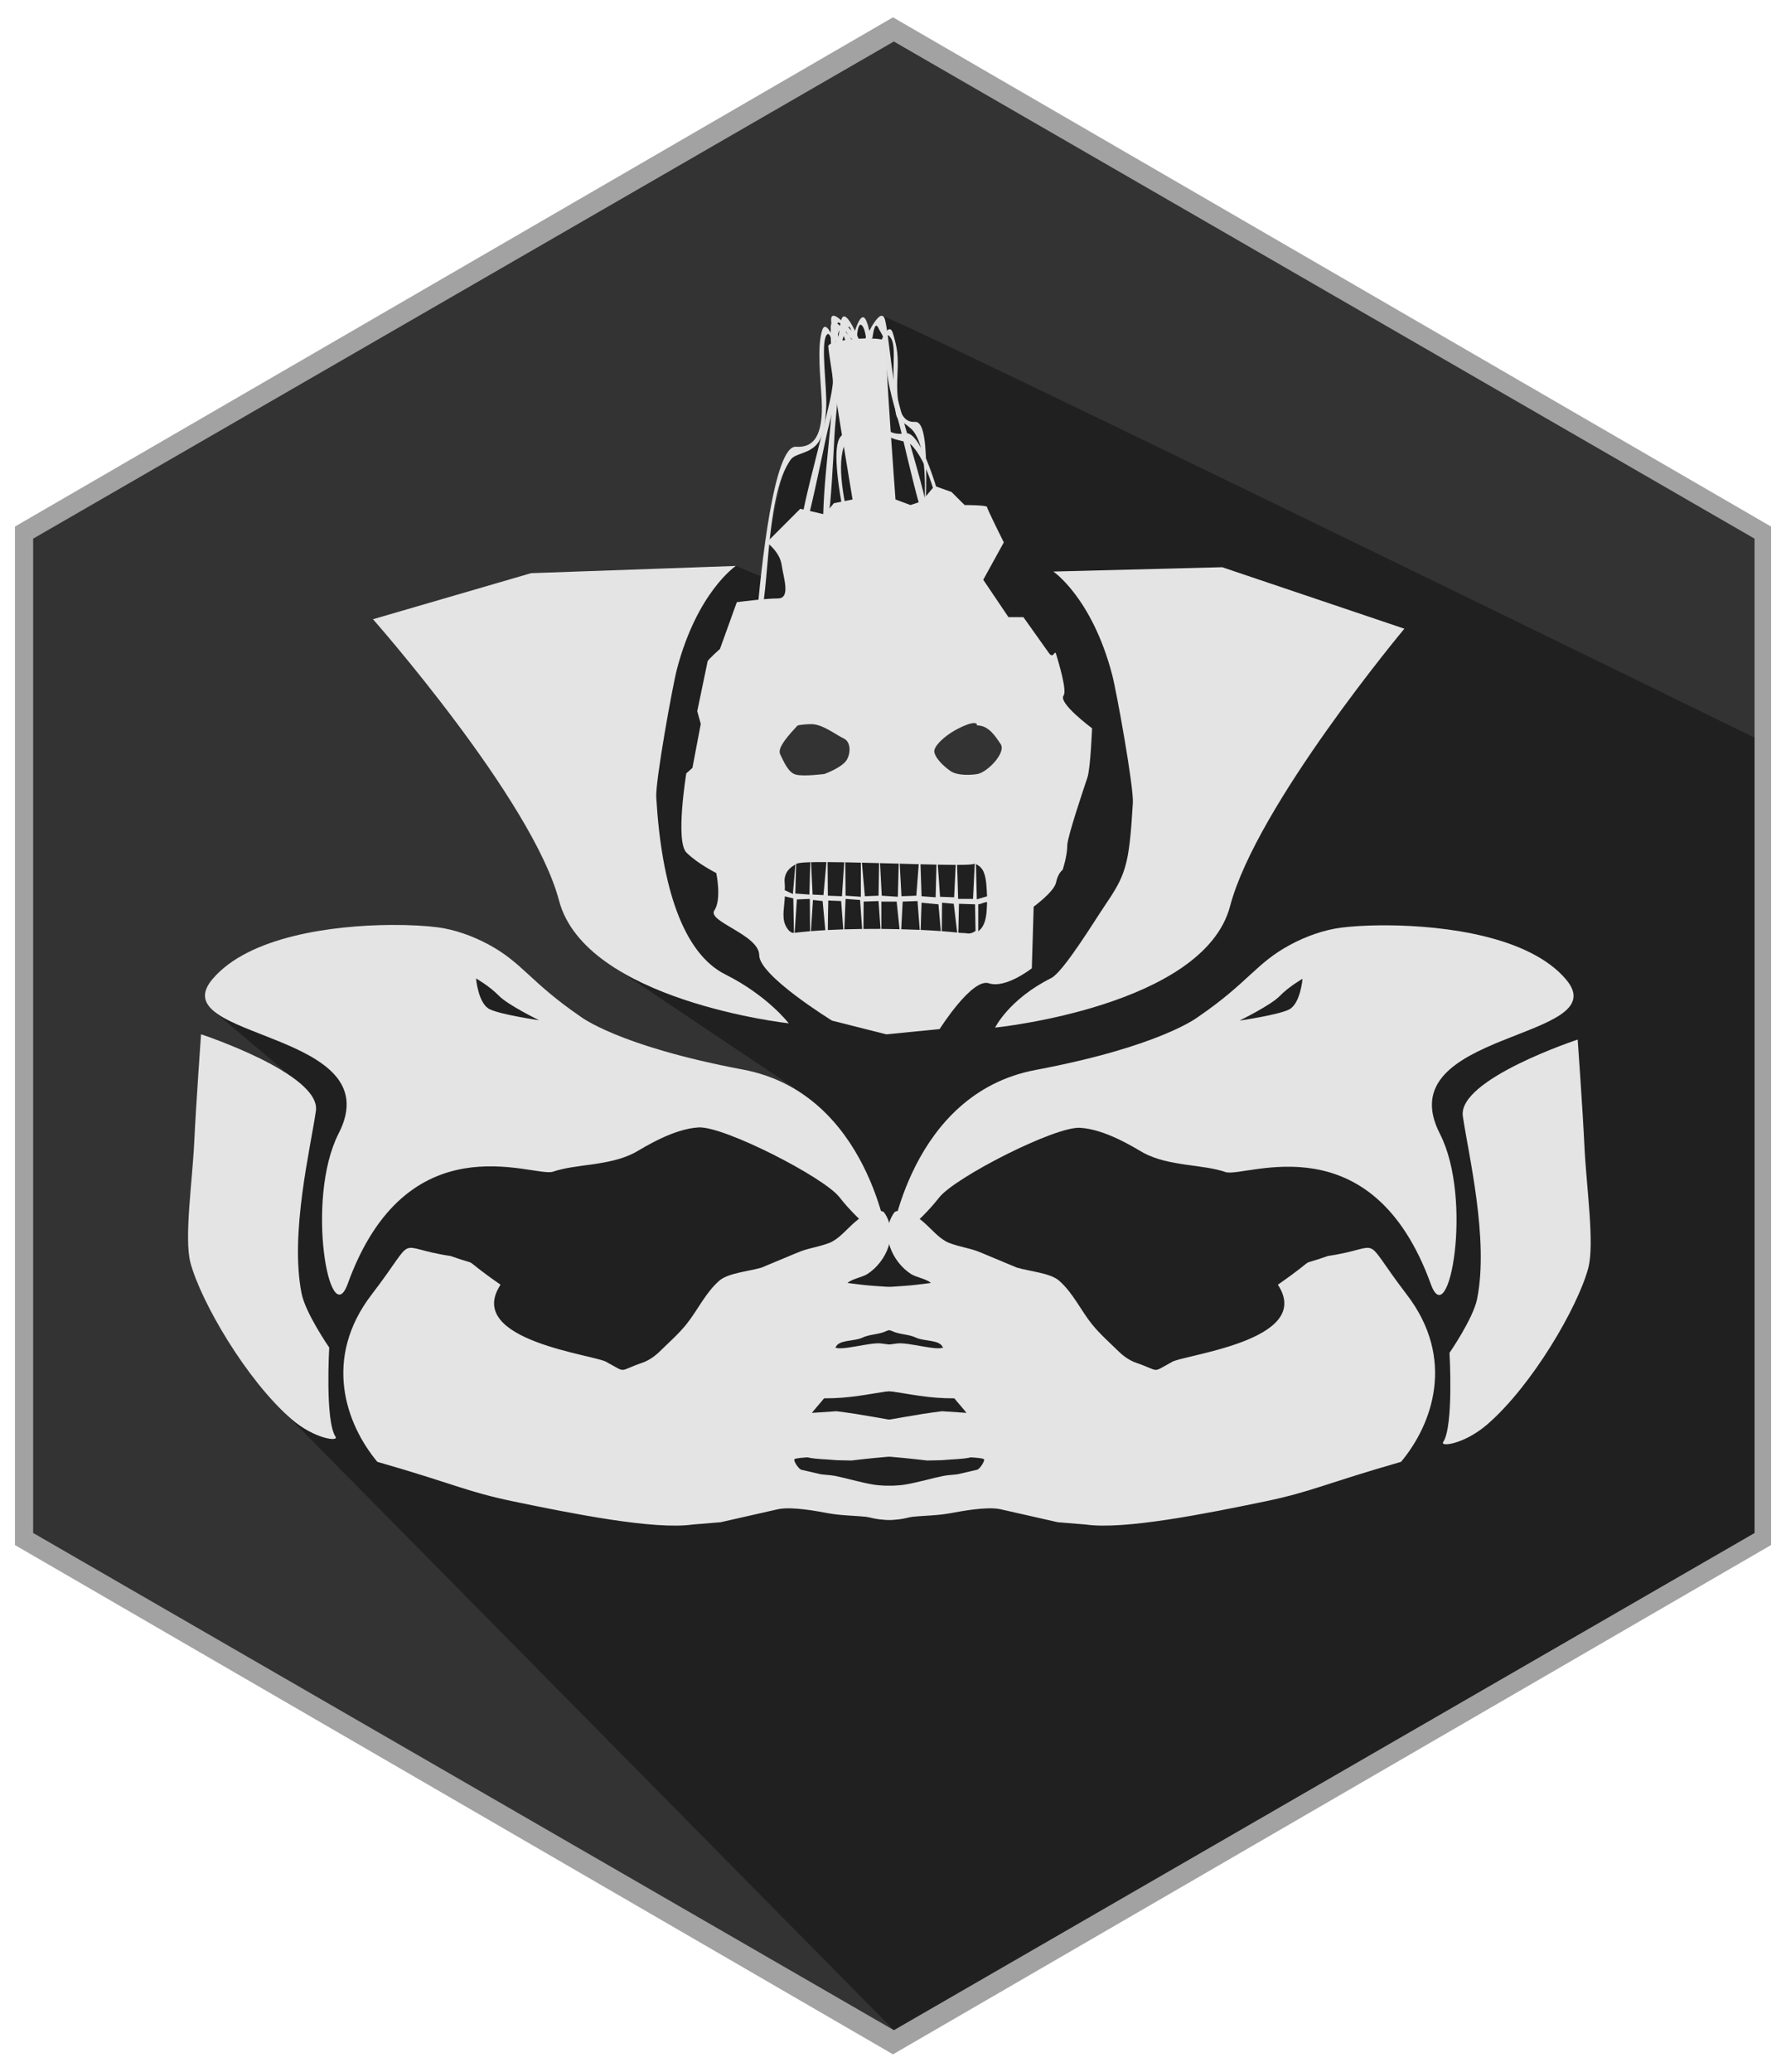 <?xml version="1.0" encoding="UTF-8" standalone="no"?>
<!-- Created with Inkscape (http://www.inkscape.org/) -->

<svg
   xmlns:dc="http://purl.org/dc/elements/1.1/"
   xmlns:cc="http://creativecommons.org/ns#"
   xmlns:rdf="http://www.w3.org/1999/02/22-rdf-syntax-ns#"
   xmlns:svg="http://www.w3.org/2000/svg"
   xmlns="http://www.w3.org/2000/svg"
   xmlns:sodipodi="http://sodipodi.sourceforge.net/DTD/sodipodi-0.dtd"
   xmlns:inkscape="http://www.inkscape.org/namespaces/inkscape"
   width="1352.733"
   height="1568.372"
   id="svg4193"
   version="1.1"
   inkscape:version="0.48.5 r10040"
   sodipodi:docname="logo_big.svg"
   inkscape:export-filename="/data/www/sebkha/squelettes/assets/logo_big.png"
   inkscape:export-xdpi="20.299147"
   inkscape:export-ydpi="20.299147">
  <defs
     id="defs4195" />
  <sodipodi:namedview
     id="base"
     pagecolor="#ffffff"
     bordercolor="#666666"
     borderopacity="1.0"
     inkscape:pageopacity="0.0"
     inkscape:pageshadow="2"
     inkscape:zoom="0.50000001"
     inkscape:cx="957.18047"
     inkscape:cy="871.22662"
     inkscape:document-units="px"
     inkscape:current-layer="layer1"
     showgrid="false"
     fit-margin-top="0"
     fit-margin-left="0"
     fit-margin-right="0"
     fit-margin-bottom="0"
     inkscape:window-width="1280"
     inkscape:window-height="933"
     inkscape:window-x="0"
     inkscape:window-y="31"
     inkscape:window-maximized="1"
     inkscape:object-nodes="true"
     inkscape:snap-bbox="true"
     inkscape:bbox-nodes="true"
     inkscape:snap-bbox-edge-midpoints="true"
     inkscape:snap-bbox-midpoints="true"
     inkscape:snap-object-midpoints="true"
     inkscape:snap-center="true"
     inkscape:snap-midpoints="true"
     inkscape:snap-smooth-nodes="true"
     inkscape:object-paths="true"
     inkscape:snap-global="false" />
  <g
     inkscape:label="Calque 1"
     inkscape:groupmode="layer"
     id="layer1"
     transform="translate(533.266,919.861)">
    <path
       style="opacity:0.365;fill:#000000;fill-opacity:1;stroke:none;display:inline"
       d="m 143.1,-906.744 -665.053,385.526 0,771.053 665.053,385.559 665.053,-385.559 0,-771.053 z"
       id="path5193"
       inkscape:connector-curvature="0"
       sodipodi:nodetypes="ccccccc" />
    <rect
       style="opacity:0;fill:#dddddd;fill-opacity:1;fill-rule:nonzero;stroke:none"
       id="rect5124"
       width="645.714"
       height="565.714"
       x="-507.525"
       y="-886.311" />
    <path
       style="opacity:0.99;fill:#333333;fill-opacity:1;stroke:none;display:inline"
       d="m 654.125,2.156 -651.906,376.375 0,752.75 651.906,376.406 651.906,-376.406 0,-752.75 z"
       id="path23391"
       inkscape:connector-curvature="0"
       transform="translate(-510.382,-890.597)"
       sodipodi:nodetypes="ccccccc" />
    <path
       style="opacity:0.99;fill:#111111;fill-opacity:0.549;stroke:none;display:inline"
       d="m 645.156,209.812 -7.125,10.25 -8.344,-5.219 -4.875,7.406 -14.656,-8.719 -9.375,12.281 L 600,236.25 599.938,273.125 597.969,302.906 572,319.562 l -13.812,64.344 -1.688,24.312 -22.094,-9.031 -129.562,103.344 40.375,202.438 139.656,93.656 10.469,26.781 c 2.306,2.062 -22.277,10.691 -26.906,5.906 l -168.344,-82.188 -76.438,-59.594 -184.562,46.875 56.656,47.812 -4.844,-3.594 3,260.906 460.219,466.156 651.906,-376.406 0,-602.094 c 1e-4,0 -644.858,-315.326 -660.875,-319.375 z m -86.531,290.625 199,0 0,72.75 -199,0 z"
       id="path23515"
       inkscape:connector-curvature="0"
       sodipodi:nodetypes="ccccccccccccccccccccccccccccccccc"
       transform="translate(-510.382,-890.597)" />
    <g
       transform="translate(-1558.399,-1719.689)"
       id="g4373"
       style="opacity:0.99;fill:#e6e6e6;fill-opacity:1;display:inline">
      <g
         style="fill:#e6e6e6;fill-opacity:1"
         transform="translate(-263.472,-587.866)"
         id="g23326">
        <path
           id="path4098"
           d="m 1584.437,2087.941 c -43.985,0.324 -107.546,8.62 -134.906,41.031 -38.81,45.975 136.202,38.539 95.438,117.062 -25.196,49.861 -6.566,151.018 6.969,113.656 44.712,-123.428 138.816,-81.318 154.969,-84.781 17.847,-6.28 42.895,-4.248 62.531,-14.625 7.857,-4.49 29.168,-17.94 48.25,-19.062 19.082,-1.123 94.811,37.621 106.656,52.75 16.195,20.685 37.031,34.812 37.031,34.812 0,0 -14.589,-113.384 -110,-131.344 -95.411,-17.96 -123.469,-40.406 -123.469,-40.406 -37.729,-25.875 -43.404,-40.329 -69.188,-54.25 -12.038,-6.5 -25.689,-11.397 -38.875,-13.094 -8.242,-1.06 -20.745,-1.858 -35.406,-1.75 z m 64.719,40.5 c 0,0 9.971,5.573 17.375,13.156 6.852,7.018 30.375,18.469 30.375,18.469 0,0 -29.082,-4.194 -37.5,-8.375 -8.643,-4.293 -10.25,-23.25 -10.25,-23.25 z"
           style="fill:#e6e6e6;fill-opacity:1;stroke:none;display:inline"
           inkscape:connector-curvature="0" />
        <path
           sodipodi:nodetypes="csacsssac"
           inkscape:connector-curvature="0"
           id="path4319"
           d="m 2483.572,2174.706 c 0,0 -91,30 -87,58 4,28 19.896,92.938 10.828,138.272 -3.004,15.017 -20.929,40.9 -20.929,40.9 0,0 3.243,55.485 -4.757,67.485 -2.667,4 16.036,1.671 33.336,-13.283 34.159,-29.528 68.698,-89.041 76.522,-118.374 4.925,-18.466 -1.441,-61.329 -2.888,-91.965 -1.277,-27.035 -5.112,-81.035 -5.112,-81.035 z"
           style="fill:#e6e6e6;fill-opacity:1;stroke:none;display:inline" />
        <path
           sodipodi:nodetypes="cccccccccccccccccccccccccccccccccccccccccccccccccccccccccacscc"
           id="path4321"
           d="m 1667.713,2360.309 c -28.166,42.834 74.058,53.229 80.705,58.76 15.353,8.294 7.951,6.742 26.47,0.389 5.246,-1.792 9.865,-5.16 13.222,-8.458 6.941,-6.812 14.34,-13.229 20.485,-20.89 8.475,-10.55 14.298,-23.645 24.79,-32.837 6.679,-5.843 21.739,-6.914 32.062,-9.944 9.153,-3.827 18.29,-7.635 27.443,-11.45 7.535,-3.228 15.891,-4.114 23.799,-7.214 13.171,-5.173 20.332,-24.309 39.656,-24.13 0.551,0.249 1.11,0.497 1.661,0.746 11.798,16.131 1.915,37.761 -12.56,47.016 -3.856,2.469 -13.374,3.948 -15.535,7.463 -0.661,0.497 -1.322,0.995 -1.983,1.492 0,0.089 -0.94,7.231 -0.94,7.32 8.094,-1.448 13.23,-3.881 22.146,-5.214 11.136,-1.684 21.951,-1.662 33.384,-2.995 10.984,-1.282 21.197,-2.679 30.74,-4.235 14.027,-2.277 24.333,-1.059 26.443,8.707 0.873,4.063 -1.771,6.914 -3.305,9.204 -4.772,7.112 -11.688,11.213 -23.468,12.929 -4.297,0.172 -8.594,0.338 -12.891,0.498 -7.492,1.741 -14.985,3.489 -22.477,5.23 -5.967,1.084 -12.179,0.663 -17.188,2.494 -6.39,3.138 -12.781,2.289 -19.171,5.44 -6.213,2.564 -17.401,1.4 -19.554,6.886 -0.22,0.089 -0.441,0.16 -0.661,0.249 5.212,2.768 26.596,-4.05 35.037,-2.992 20.494,2.577 37.478,5.218 55.522,8.707 4.416,0.159 8.823,0.338 13.23,0.497 5.729,0.995 11.459,1.996 17.188,2.991 13.154,2.341 24.511,2.705 27.435,12.681 3.712,12.693 -13.044,19.895 -30.41,17.669 -6.848,-0.887 -13.908,-1.831 -19.502,-2.991 -11.459,-0.498 -22.926,-0.995 -34.376,-1.48 -7.823,-0.67 -15.646,-1.333 -23.468,-2.003 -15.417,2.29 -29.282,5.556 -48.92,5.479 -0.551,0.912 -8.627,10.081 -9.169,11.006 6.17,-0.421 12.34,-0.836 18.519,-1.244 20.417,2.494 37.453,6.181 58.166,9.453 14.934,2.354 34.266,-1.257 47.928,2.481 6.306,1.729 9.636,8.062 6.611,14.428 -5.068,10.703 -15.781,9.172 -33.045,10.703 -3.636,0.089 -7.272,0.159 -10.908,0.249 -20.002,-2.354 -55.047,-6.015 -74.702,-3.24 -4.416,0.638 -23.756,0.587 -25.782,2.245 -0.958,0.836 2.491,6.637 4.872,7.906 4.628,1.084 9.255,2.156 13.883,3.24 3.187,0.746 7.967,0.682 11.899,1.48 8.857,1.805 18.502,4.733 28.426,6.481 12.052,2.092 25.46,-0.223 34.376,3.974 5.382,2.539 9.797,10.014 4.628,15.423 -4.84,5.058 -21.477,9.434 -35.037,6.468 -11.416,-2.494 -24.265,-1.684 -37.02,-3.974 -8.297,-1.493 -27.087,-5.231 -38.012,-3.24 -14.654,3.317 -29.308,6.64 -43.962,9.957 -7.051,0.587 -14.103,1.161 -21.146,1.741 -29.037,4.197 -91.505,-8.302 -135.766,-17.489 -35.508,-7.37 -45.43,-13.455 -103.077,-29.971 -23.919,-28.666 -41.504,-78.162 -4.297,-126.679 36.24,-47.257 15.522,-35.694 59.734,-29.153 25.968,9.204 3.798,-2.024 37.873,21.739 z"
           clip-rule="evenodd"
           inkscape:connector-curvature="0"
           style="fill:#e6e6e6;fill-opacity:1;fill-rule:evenodd;stroke:none;display:inline" />
        <path
           style="fill:#e6e6e6;fill-opacity:1;stroke:none;display:inline"
           d="m 1440.87,2170.706 c 0,0 91,30 87,58 -4,28 -19.896,92.938 -10.828,138.272 3.004,15.017 20.929,40.9 20.929,40.9 0,0 -3.243,55.485 4.757,67.485 2.667,4 -16.036,1.671 -33.336,-13.283 -34.159,-29.528 -68.698,-89.041 -76.522,-118.374 -4.925,-18.466 1.441,-61.329 2.888,-91.965 1.277,-27.035 5.112,-81.035 5.112,-81.035 z"
           id="path4323"
           inkscape:connector-curvature="0"
           sodipodi:nodetypes="csacsssac" />
        <path
           style="fill:#e6e6e6;fill-opacity:1;fill-rule:evenodd;stroke:none;display:inline"
           inkscape:connector-curvature="0"
           clip-rule="evenodd"
           d="m 2256.482,2360.309 c 28.166,42.834 -74.058,53.229 -80.705,58.76 -15.353,8.294 -7.951,6.742 -26.47,0.389 -5.246,-1.792 -9.865,-5.16 -13.222,-8.458 -6.941,-6.812 -14.34,-13.229 -20.485,-20.89 -8.475,-10.55 -14.298,-23.645 -24.79,-32.837 -6.679,-5.843 -21.739,-6.914 -32.062,-9.944 -9.153,-3.827 -18.29,-7.635 -27.443,-11.45 -7.535,-3.228 -15.891,-4.114 -23.799,-7.214 -13.171,-5.173 -20.332,-24.309 -39.656,-24.13 -0.551,0.249 -1.11,0.497 -1.661,0.746 -11.798,16.131 -1.915,37.761 12.56,47.016 3.856,2.469 13.374,3.948 15.535,7.463 0.661,0.497 1.322,0.995 1.983,1.492 0,0.089 0.94,7.231 0.94,7.32 -8.094,-1.448 -13.23,-3.881 -22.146,-5.214 -11.137,-1.684 -21.951,-1.662 -33.384,-2.995 -10.984,-1.282 -21.197,-2.679 -30.74,-4.235 -14.027,-2.277 -24.333,-1.059 -26.443,8.707 -0.873,4.063 1.772,6.914 3.305,9.204 4.772,7.112 11.687,11.213 23.468,12.929 4.297,0.172 8.594,0.338 12.891,0.498 7.492,1.741 14.984,3.489 22.477,5.23 5.967,1.084 12.179,0.663 17.188,2.494 6.39,3.138 12.781,2.289 19.171,5.44 6.212,2.564 17.401,1.4 19.554,6.886 0.22,0.089 0.441,0.16 0.661,0.249 -5.212,2.768 -26.596,-4.05 -35.037,-2.992 -20.493,2.577 -37.478,5.218 -55.522,8.707 -4.416,0.159 -8.823,0.338 -13.23,0.497 -5.729,0.995 -11.459,1.996 -17.188,2.991 -13.154,2.341 -24.511,2.705 -27.435,12.681 -3.712,12.693 13.043,19.895 30.41,17.669 6.848,-0.887 13.908,-1.831 19.502,-2.991 11.459,-0.498 22.926,-0.995 34.376,-1.48 7.823,-0.67 15.645,-1.333 23.468,-2.003 15.417,2.29 29.282,5.556 48.92,5.479 0.551,0.912 8.627,10.081 9.169,11.006 -6.17,-0.421 -12.34,-0.836 -18.519,-1.244 -20.417,2.494 -37.453,6.181 -58.166,9.453 -14.934,2.354 -34.266,-1.257 -47.928,2.481 -6.306,1.729 -9.636,8.062 -6.611,14.428 5.068,10.703 15.781,9.172 33.045,10.703 3.636,0.089 7.272,0.159 10.908,0.249 20.002,-2.354 55.047,-6.015 74.702,-3.24 4.416,0.638 23.756,0.587 25.782,2.245 0.958,0.836 -2.49,6.637 -4.872,7.906 -4.628,1.084 -9.255,2.156 -13.883,3.24 -3.187,0.746 -7.967,0.682 -11.899,1.48 -8.857,1.805 -18.502,4.733 -28.426,6.481 -12.052,2.092 -25.46,-0.223 -34.376,3.974 -5.382,2.539 -9.797,10.014 -4.628,15.423 4.84,5.058 21.477,9.434 35.037,6.468 11.416,-2.494 24.265,-1.684 37.02,-3.974 8.297,-1.493 27.087,-5.231 38.012,-3.24 14.654,3.317 29.308,6.64 43.962,9.957 7.051,0.587 14.103,1.161 21.146,1.741 29.037,4.197 91.505,-8.302 135.766,-17.489 35.508,-7.37 45.43,-13.455 103.077,-29.971 23.919,-28.666 41.504,-78.162 4.297,-126.679 -36.24,-47.257 -15.522,-35.694 -59.734,-29.153 -25.968,9.204 -3.798,-2.024 -37.873,21.739 z"
           id="path4327"
           sodipodi:nodetypes="cccccccccccccccccccccccccccccccccccccccccccccccccccccccccacscc" />
        <path
           id="path4102"
           d="m 2334.469,2088.222 c -12.328,0.095 -22.788,0.822 -30,1.75 -13.186,1.696 -26.837,6.594 -38.875,13.094 -25.783,13.921 -31.459,28.375 -69.188,54.25 0,0 -28.058,22.447 -123.469,40.406 -95.411,17.96 -110,131.344 -110,131.344 0,0 20.837,-14.128 37.031,-34.812 11.845,-15.129 87.574,-53.873 106.656,-52.75 19.082,1.122 40.393,14.572 48.25,19.062 19.637,10.377 44.684,8.345 62.531,14.625 16.152,3.463 110.257,-38.646 154.969,84.781 13.534,37.362 32.165,-63.795 6.969,-113.656 -40.765,-78.524 134.247,-71.088 95.438,-117.062 -27.36,-32.412 -90.922,-40.707 -134.906,-41.031 -1.833,-0.014 -3.645,-0.014 -5.406,0 z m -59.312,40.5 c 0,0 -1.607,18.957 -10.25,23.25 -8.418,4.181 -37.5,8.375 -37.5,8.375 0,0 23.523,-11.482 30.375,-18.5 7.404,-7.584 17.375,-13.125 17.375,-13.125 z"
           style="fill:#e6e6e6;fill-opacity:1;stroke:none;display:inline"
           inkscape:connector-curvature="0" />
      </g>
      <path
         style="fill:#e6e6e6;fill-opacity:1;stroke:none;display:inline"
         d="m 1622.527,1574.553 c 0,0 -154,-17 -174,-93 -20,-76 -140.887,-212.929 -140.887,-212.929 l 119.719,-34.864 155.067,-5.479 c 0,0 -29.247,19.744 -44.57,78.117 -3.336,12.71 -16.388,84.837 -15.673,96.996 4,68 20.343,118.159 52.343,134.159 32,16 48,37 48,37 z"
         id="path4009"
         inkscape:connector-curvature="0"
         sodipodi:nodetypes="cscccsssc" />
      <path
         sodipodi:nodetypes="cscccssssc"
         inkscape:connector-curvature="0"
         id="path4011"
         d="m 1778.821,1577.795 c 0,0 158,-16 178,-92 20,-76 132,-210 132,-210 l -137.987,-46.547 -127.912,3.275 c 0,0 29.246,19.744 44.57,78.117 3.336,12.71 16.388,84.837 15.673,96.996 -2.851,48.46 -5.399,54.49 -21.986,78.922 -6.688,9.851 -30.662,49.139 -39.857,53.737 -32,16 -42.5,37.5 -42.5,37.5 z"
         style="fill:#e6e6e6;fill-opacity:1;stroke:none;display:inline" />
      <g
         id="g4233"
         style="fill:#e6e6e6;fill-opacity:1">
        <path
           sodipodi:nodetypes="sscccccssccsccccscsscccsccscsscsscccccsccccccsccssscssssscssssscsccccsccccccccccsccccccccccccccccccccccccccccsccccccccccccccccccccccccccccccccccccccccccccccccccccccccccccccscccscccsccccccccsccc"
           inkscape:connector-curvature="0"
           id="path4094"
           d="m 1680.608,1056.047 c -12.582,0.237 -28.125,2.623 -28.125,5.938 0,5.657 18.375,115.969 18.375,115.969 l -14.125,2.812 -7.062,8.5 -18.406,-4.25 -25.438,25.438 c 0,0 9.898,7.069 11.312,16.969 1.414,9.899 7.056,25.469 -2.844,25.469 -9.899,0 -31.094,2.844 -31.094,2.844 l -12.75,35.344 c 0,0 -9.078,8.08 -9.375,9.469 -0.595,2.782 -7.844,37.688 -7.844,37.688 l 2.656,9.656 -6.312,33.281 -4.656,4.188 c 0,0 -8.392,51.39 0.094,59.875 8.485,8.485 22.625,15.531 22.625,15.531 0,0 4.219,19.827 -1.438,28.312 -5.657,8.485 33.969,18.381 33.969,33.938 0,15.556 55.156,49.5 55.156,49.5 l 41.125,10.375 40.375,-4 c 0,0 24.553,-38.899 37.281,-34.656 12.728,4.243 32.531,-11.344 32.531,-11.344 l 1.406,-46.656 c 0,0 15.555,-11.304 16.969,-18.375 1.414,-7.071 4.969,-9.5 4.969,-9.5 0,0 3.531,-10.296 3.531,-18.781 0,-6.006 13.269,-45.297 15.219,-51.062 2.373,-7.016 3.531,-37.344 3.531,-37.344 0,0 -25.753,-19.032 -21.594,-24.75 2.831,-3.893 -4.028,-25.914 -5.656,-31.469 -1.092,-3.725 -1.917,4.546 -5.656,-1.062 l -19.094,-26.844 -11.312,0 -19.094,-28.312 15.562,-28.281 c 0,0 -12.719,-25.43 -12.719,-26.844 0,-1.414 -16.969,-1.438 -16.969,-1.438 l -9.906,-9.875 -12.875,-4.594 -9.75,11.656 -8.5,2.812 -11.312,-4.219 c 0,0 -8.477,-113.156 -7.062,-118.812 0.53,-2.121 -5.502,-3.061 -13.25,-3.094 -0.807,0 -1.63,-0.016 -2.469,0 z m -40.406,292 c 8.443,0.351 18.328,8.219 23.812,10.75 6.5,3 5,13 2,17 -4.211,5.614 -16.5,10 -16.5,10 0,0 -15.5,2 -21.5,0.5 -6,-1.5 -9.5,-10.5 -12,-15.5 -2.5,-5 7.5,-15.5 13,-21.5 0.859,-0.938 9.624,-1.315 11.188,-1.25 z m 124.969,0.969 c 0.338,10e-4 0.639,0.013 0.938,0.031 7.899,0.482 12.726,7.792 16.969,14.156 4.243,6.364 -9.909,21.211 -17.688,22.625 -3.782,0.688 -14.868,1.574 -20.406,-2.312 -5.851,-4.106 -11.035,-9.578 -12.125,-13.938 -1.059,-4.237 6.184,-10.78 12.281,-14.844 5.731,-3.82 20.031,-10.789 20.031,-5.719 z m -121.188,103.469 c 2.154,-0.023 4.616,-0.01 7.094,0 l -2.25,25 -8.219,-0.406 -1.188,-24.5 c 1.424,-0.039 2.92,-0.076 4.562,-0.094 z m 7.969,0 c 0.365,0 0.66,0 1.031,0 3.592,0.023 7.532,0.084 11.594,0.156 l -1.75,25.688 -10.656,-0.406 z m -13.094,0.094 -0.688,24.5 -10.656,-0.812 0.625,-22.281 c 0.19,-0.103 0.372,-0.215 0.562,-0.312 1.123,-0.579 4.792,-0.931 10.156,-1.094 z m 26.5,0.062 c 3.76,0.069 7.764,0.184 11.781,0.281 l 0,25.812 -11.562,-0.812 z m 12.594,0.281 c 4.336,0.106 8.561,0.22 13.031,0.344 l -0.438,24.656 -10.344,0.406 z m 13.75,0.375 c 4.795,0.134 9.374,0.239 14.125,0.375 l -0.656,25.062 -12.188,-0.812 z m 71.438,0.312 c 0.094,0.025 0.187,0.065 0.281,0.094 l -1.312,26.656 -11.25,0 -0.812,-25.75 c 8.03,-0.015 13.094,-0.289 13.094,-1 z m -56.562,0.094 c 4.838,0.138 9.83,0.286 14.406,0.406 l -1.812,23.812 -11.25,0.406 z m 57.75,0.344 c 2.465,1.048 4.619,3.188 5.688,5.594 2.406,5.416 2.324,12.505 2.721,18.759 l -7.742,2.279 z m -42,0.094 c 4.305,0.112 8.222,0.204 12.094,0.281 l -0.625,24.719 -10.656,-0.812 z m -94.781,0.156 -1.875,22.375 -6.156,-2.906 c 0.479,-5.553 -1.178,-7.748 1.031,-12.625 1.338,-2.954 4.121,-5.201 7,-6.844 z m 107.906,0.156 c 5.026,0.097 9.662,0.153 13.562,0.156 l -1.219,24.531 -10.656,-0.406 z m -115.875,24 6.406,1.5 0.469,26.125 c -3.047,0.26 -5.498,-3.59 -6.688,-6.438 -2.52,-6.032 -0.391,-14.38 -0.188,-21.188 z m 18.906,1.906 0.219,24.469 c -4.059,0.341 -7.962,0.736 -11.688,1.188 l 1.719,-25.25 z m 27.094,0 10.969,0.812 1.562,21.938 c -4.515,0.056 -9.006,0.138 -13.469,0.281 z m -24.688,0.812 7.312,0.812 2.031,22.062 c -3.708,0.214 -7.379,0.428 -10.906,0.719 z m 11.594,0.406 9.75,0.406 1.594,21.438 c -3.945,0.131 -7.858,0.294 -11.688,0.5 0.103,-7.947 0.171,-17.328 0.344,-22.344 z m 38.062,0.406 1.469,21.062 c -4.278,-0.025 -8.585,0.015 -12.906,0.062 l 0.188,-20.719 z m 29.531,0 1.656,21.812 c -4.506,-0.203 -9.168,-0.344 -14,-0.469 l 1.094,-20.938 z m -27.406,0.406 11.594,0 2.188,20.906 c -4.504,-0.109 -9.118,-0.187 -13.781,-0.219 z m 30.469,0.844 12.781,1.219 1.781,20.281 c -4.723,-0.347 -9.821,-0.656 -15.25,-0.906 z m 15.531,0 8.844,0.812 2.594,21.781 c -3.475,-0.383 -7.397,-0.711 -11.656,-1.031 z m 34.096,-0.468 c -0.321,6.386 -0.284,13.118 -3.346,18.374 -0.792,1.36 -1.974,2.685 -3.344,3.75 l 0,-20.438 c 2.754,-0.352 3.941,-1.536 6.69,-1.687 z m -21.315,1.28 12.188,0.406 0.378,20.163 c -1.944,1.382 -4.207,2.212 -6.344,1.844 -2.301,-0.397 -3.568,-0.15 -6.69,-0.506 z"
           style="fill:#e6e6e6;fill-opacity:1;stroke:none;display:inline" />
        <path
           sodipodi:nodetypes="csssccsssc"
           inkscape:connector-curvature="0"
           id="path3973"
           d="m 1666.154,1082.895 c 0,0 -13.976,-47.693 -18.395,-32.777 -3.858,13.022 -1.149,35.043 -0.295,52.453 1.369,27.91 -6.43,36.35 -19.494,35.479 -16.792,-1.119 -26.495,92.582 -29.81,131.686 10.734,-2.798 4.468,-94.063 26.305,-122.476 2.76,-3.333 10.177,-4.17 14.96,-7.39 3.915,-2.635 10.284,-6.282 11.49,-31.762 0.703,-14.844 -4.311,-47.867 0.181,-54.489 3.845,-5.668 5.976,16.371 5.976,16.371"
           style="fill:#e6e6e6;fill-opacity:1;stroke:none;display:inline" />
        <path
           sodipodi:nodetypes="csssccsssc"
           inkscape:connector-curvature="0"
           id="path3973-4"
           d="m 1681.006,1063.793 c 0,0 -27.359,-36.63 -26.363,-21.106 0.87,13.554 8.8,29.974 15.607,46.02 10.912,25.725 6.503,36.337 -6.059,40.026 -16.148,4.742 7.067,96.039 17.444,133.887 9.11,-6.329 -28.252,-89.831 -17.557,-124.033 1.44,-4.08 8.114,-7.425 11.492,-12.096 2.766,-3.824 7.486,-9.444 -0.171,-33.776 -4.461,-14.175 -18.348,-39.298 -16.416,-47.064 1.654,-6.646 9.046,9.162 9.046,9.162"
           style="opacity:0.99;fill:#e6e6e6;fill-opacity:1;stroke:none;display:inline" />
        <path
           sodipodi:nodetypes="csssccsssc"
           inkscape:connector-curvature="0"
           id="path3973-7"
           d="m 1689.104,1066.791 c 0,0 8.675,-26.986 12.406,-14.393 3.258,10.995 4.095,16.305 3.374,31.005 -1.156,23.564 2.304,36.55 13.334,35.815 14.178,-0.945 5.573,75.042 8.372,108.058 -9.063,-2.363 8.727,-77.074 -9.71,-101.063 -2.33,-2.814 -6.639,-5.865 -10.677,-8.583 -3.306,-2.225 -3.214,-8.039 -4.232,-29.551 -0.593,-12.533 1.687,-26.742 -2.106,-32.333 -3.247,-4.785 -3.092,0.15 -3.092,0.15"
           style="opacity:0.99;fill:#e6e6e6;fill-opacity:1;stroke:none;display:inline" />
        <path
           sodipodi:nodetypes="cssccassc"
           inkscape:connector-curvature="0"
           id="path3973-4-0"
           d="m 1676.638,1066.388 c 0,0 -21.684,-34.241 -22.305,-18.848 -0.542,13.44 2.649,37.971 1.319,55.654 -4.284,56.922 -10.708,80.932 -4.762,144.689 6.551,-3.8 2.849,-26.847 1.969,-59.454 1.29,-3.603 3.329,-38.999 4.297,-58.542 0.975,-19.705 4.577,-33.456 1.517,-59.168 -1.783,-14.98 -0.438,-12.119 1.482,-19.187 1.643,-6.049 5.274,6.201 5.274,6.201"
           style="opacity:0.99;fill:#e6e6e6;fill-opacity:1;stroke:none;display:inline" />
        <path
           sodipodi:nodetypes="csssccsssc"
           inkscape:connector-curvature="0"
           id="path3973-4-1"
           d="m 1666.066,1077.234 c 0,0 9.061,-48.955 15.161,-34.614 5.325,12.521 4.945,34.712 5.955,52.114 1.618,27.898 10.454,35.429 23.637,33.124 16.945,-2.964 36.909,89.122 44.494,127.633 -11.211,-1.599 -14.683,-93.022 -39.939,-118.863 -3.164,-3.009 -10.792,-3.025 -16,-5.698 -4.263,-2.188 -11.129,-5.112 -15.101,-30.31 -2.314,-14.68 -0.78,-48.063 -6.06,-54.151 -4.519,-5.211 -4.308,16.934 -4.308,16.934"
           style="opacity:0.99;fill:#e6e6e6;fill-opacity:1;stroke:none;display:inline" />
        <path
           sodipodi:nodetypes="cssccassc"
           inkscape:connector-curvature="0"
           id="path3973-4-0-5"
           d="m 1675.943,1066.536 c 0,0 16.135,-39.827 19.698,-23.886 3.111,13.917 4.428,40.112 9.166,58.306 15.251,58.569 26.5,82.398 32.373,150.034 -7.553,-2.724 -8.057,-27.466 -13.315,-61.648 -2.028,-3.514 -10.86,-40.052 -15.57,-60.255 -4.75,-20.371 -11.112,-34.033 -12.789,-61.435 -0.977,-15.964 -1.839,-12.725 -5.18,-19.735 -2.86,-5.999 -4.327,7.468 -4.327,7.468"
           style="opacity:0.99;fill:#e6e6e6;fill-opacity:1;stroke:none;display:inline" />
        <path
           sodipodi:nodetypes="cssccassc"
           inkscape:connector-curvature="0"
           id="path3973-4-0-5-7"
           d="m 1680.284,1068.347 c 0,0 -15.014,-41.731 -18.33,-25.028 -2.895,14.583 -4.121,42.03 -8.529,61.094 -14.192,61.369 -24.659,86.338 -30.124,157.208 7.029,-2.854 7.498,-28.779 12.39,-64.596 1.887,-3.682 10.105,-41.967 14.489,-63.136 4.42,-21.345 10.34,-35.661 11.901,-64.373 0.909,-16.728 1.711,-13.334 4.82,-20.678 2.661,-6.286 4.026,7.825 4.026,7.825"
           style="opacity:0.99;fill:#e6e6e6;fill-opacity:1;stroke:none;display:inline" />
      </g>
    </g>
    <rect
       style="opacity:0;fill:#b8b7b8;fill-opacity:0.992;fill-rule:nonzero;stroke:none;display:inline"
       id="rect3237"
       width="171.519"
       height="76.138"
       x="54.72"
       y="-284.113" />
  </g>
</svg>
